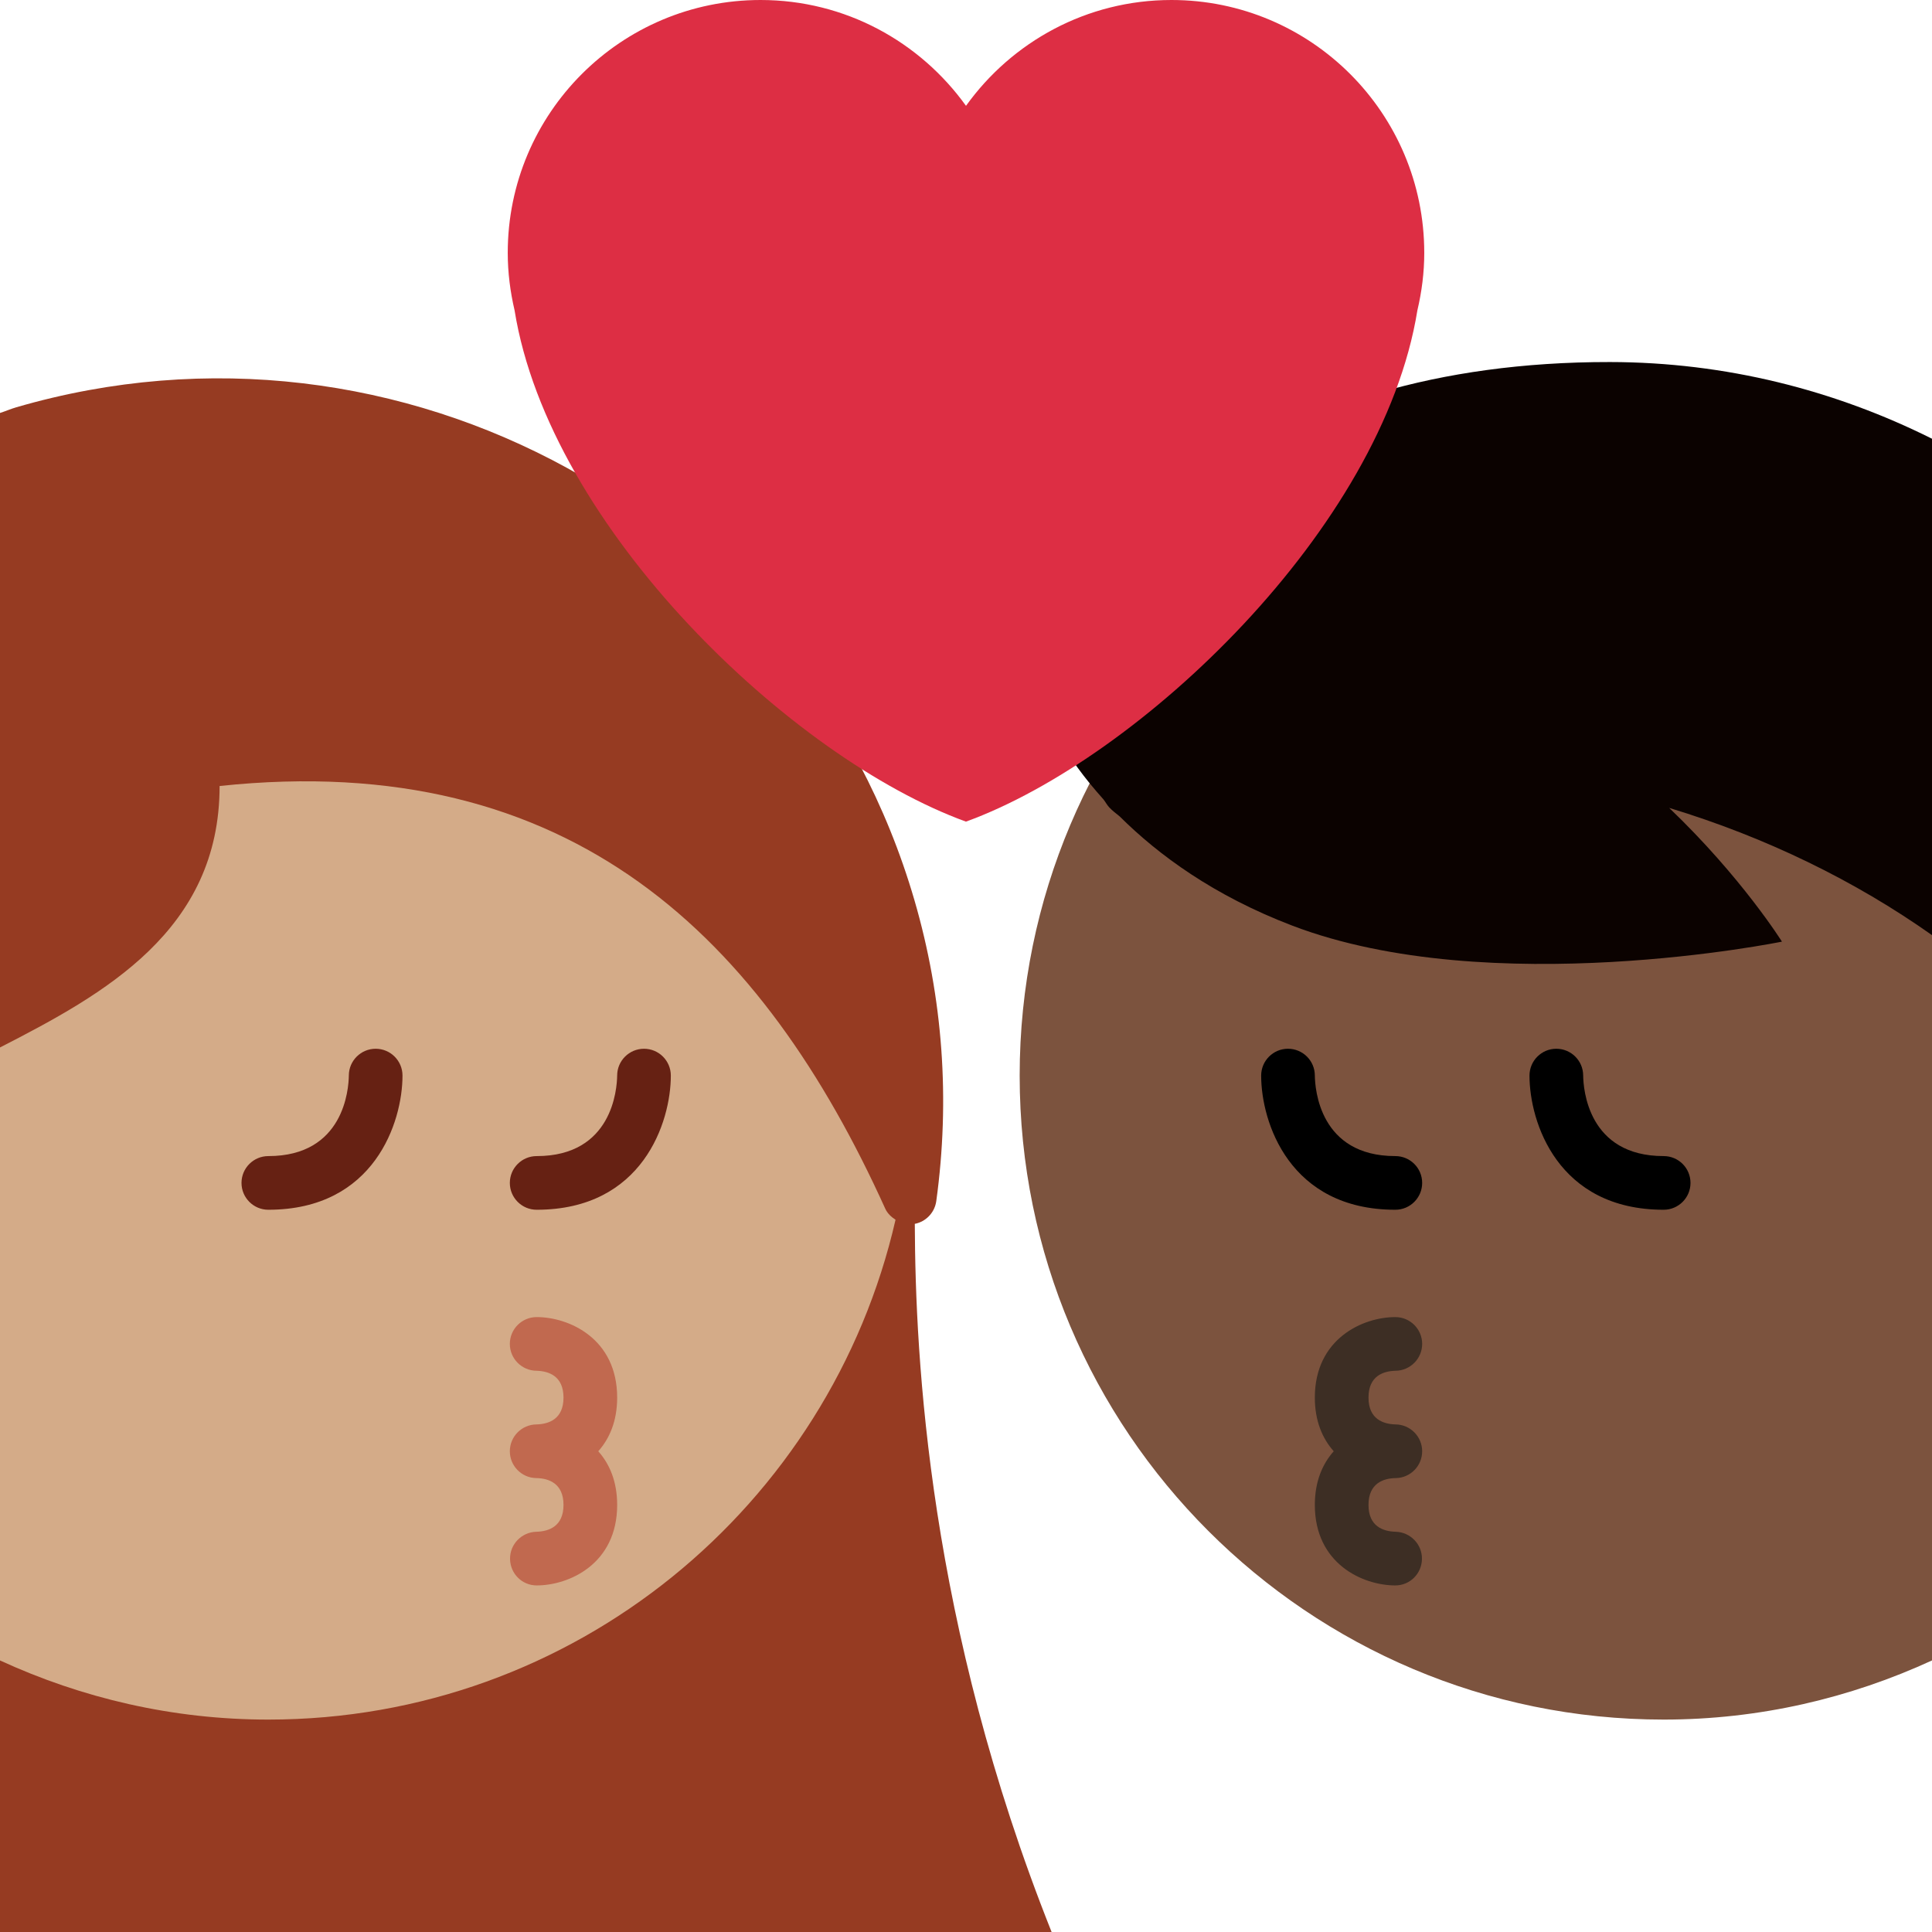 <svg xmlns='http://www.w3.org/2000/svg' viewBox='0 0 36 36' width='512' height='512'><path fill='#963B22' d='M17.046 22.804c.015-.003.03-.005.044-.01.188-.055.328-.215.356-.412.261-1.897.124-3.785-.407-5.609C14.956 9.627 7.447 5.508.301 7.59c-.103.03-.199.073-.301.105V36h19.595c-2.291-5.75-2.539-10.675-2.549-13.196z'/><path fill='#D4AB88' d='M16.687 22.728c-.079-.051-.151-.117-.192-.207-2.272-5.017-5.82-8.573-12.403-7.875 0 2.693-2.15 3.877-4.092 4.872V30.94c1.524.701 3.213 1.102 5 1.102 5.702 0 10.466-3.983 11.687-9.314z'/><path fill='#662113' d='M10 21.542c-.276 0-.5.224-.5.5s.224.5.5.5c1.977 0 2.5-1.636 2.5-2.5 0-.276-.224-.5-.5-.5-.275 0-.499.223-.5.497-.003.252-.089 1.503-1.5 1.503zm-2.5-1.5c0-.276-.224-.5-.5-.5-.275 0-.499.223-.5.497-.003.252-.089 1.503-1.5 1.503-.276 0-.5.224-.5.5s.224.5.5.5c1.977 0 2.5-1.636 2.5-2.5z'/><path fill='#C1694F' d='M10 24.542c-.276 0-.5.224-.5.5 0 .274.222.497.495.5.23.006.505.098.505.5s-.274.494-.505.5c-.273.003-.495.226-.495.5 0 .272.218.494.489.5H10c.225.006.5.098.5.5s-.275.494-.506.5c-.273.007-.494.232-.49.506.003.274.223.494.496.494.602 0 1.5-.399 1.5-1.5 0-.438-.143-.765-.352-1 .209-.235.352-.562.352-1 0-1.101-.898-1.5-1.5-1.5z'/><path fill='#7C533E' d='M31 8.042c-6.626 0-12 5.373-12 12 0 6.626 5.374 12 12 12 1.787 0 3.476-.401 5-1.102V9.143c-1.524-.7-3.213-1.101-5-1.101z'/><path fill='#0B0200' d='M20.667 15.042c.055.06.128.115.197.171.72.716 1.753 1.477 3.219 2.036 3.691 1.407 9.121.297 9.121.297s-.748-1.198-2.101-2.492c1.809.549 3.463 1.358 4.897 2.371v-9.25c-1.81-.904-3.843-1.426-6-1.429-6.508-.008-9.915 3.393-10.059 6.135-.176.085-.352.168-.531.265 0 0 .237.641.902 1.459.077.094.161.191.249.29.038.048.064.101.106.147z'/><path d='M26 21.542c-1.411 0-1.497-1.251-1.5-1.503-.001-.274-.225-.497-.5-.497-.276 0-.5.224-.5.5 0 .864.523 2.5 2.5 2.5.276 0 .5-.224.5-.5 0-.277-.224-.5-.5-.5zm5 0c-1.411 0-1.497-1.251-1.5-1.503-.001-.274-.225-.497-.5-.497-.276 0-.5.224-.5.5 0 .864.523 2.5 2.5 2.5.276 0 .5-.224.5-.5 0-.277-.224-.5-.5-.5z'/><path fill='#3D2E24' d='M26.005 25.542c.273-.003.495-.226.495-.5 0-.276-.224-.5-.5-.5-.602 0-1.5.399-1.5 1.5 0 .438.143.765.352 1-.209.235-.352.562-.352 1 0 1.101.898 1.5 1.5 1.5.273 0 .493-.22.496-.494.004-.273-.217-.499-.49-.506-.231-.006-.506-.098-.506-.5s.275-.494.5-.5h.011c.272-.006.489-.228.489-.5 0-.274-.222-.497-.495-.5-.23-.006-.505-.098-.505-.5 0-.403.274-.494.505-.5z'/><path fill='#DD2E44' d='M26.539 4.711c0-2.602-2.11-4.711-4.711-4.711C20.249 0 18.855.78 18 1.972 17.144.78 15.751 0 14.172 0c-2.601 0-4.711 2.109-4.711 4.711 0 .369.047.727.127 1.07.654 4.065 5.173 8.353 8.411 9.529 3.238-1.177 7.758-5.465 8.412-9.528.081-.344.128-.702.128-1.071z'/></svg>